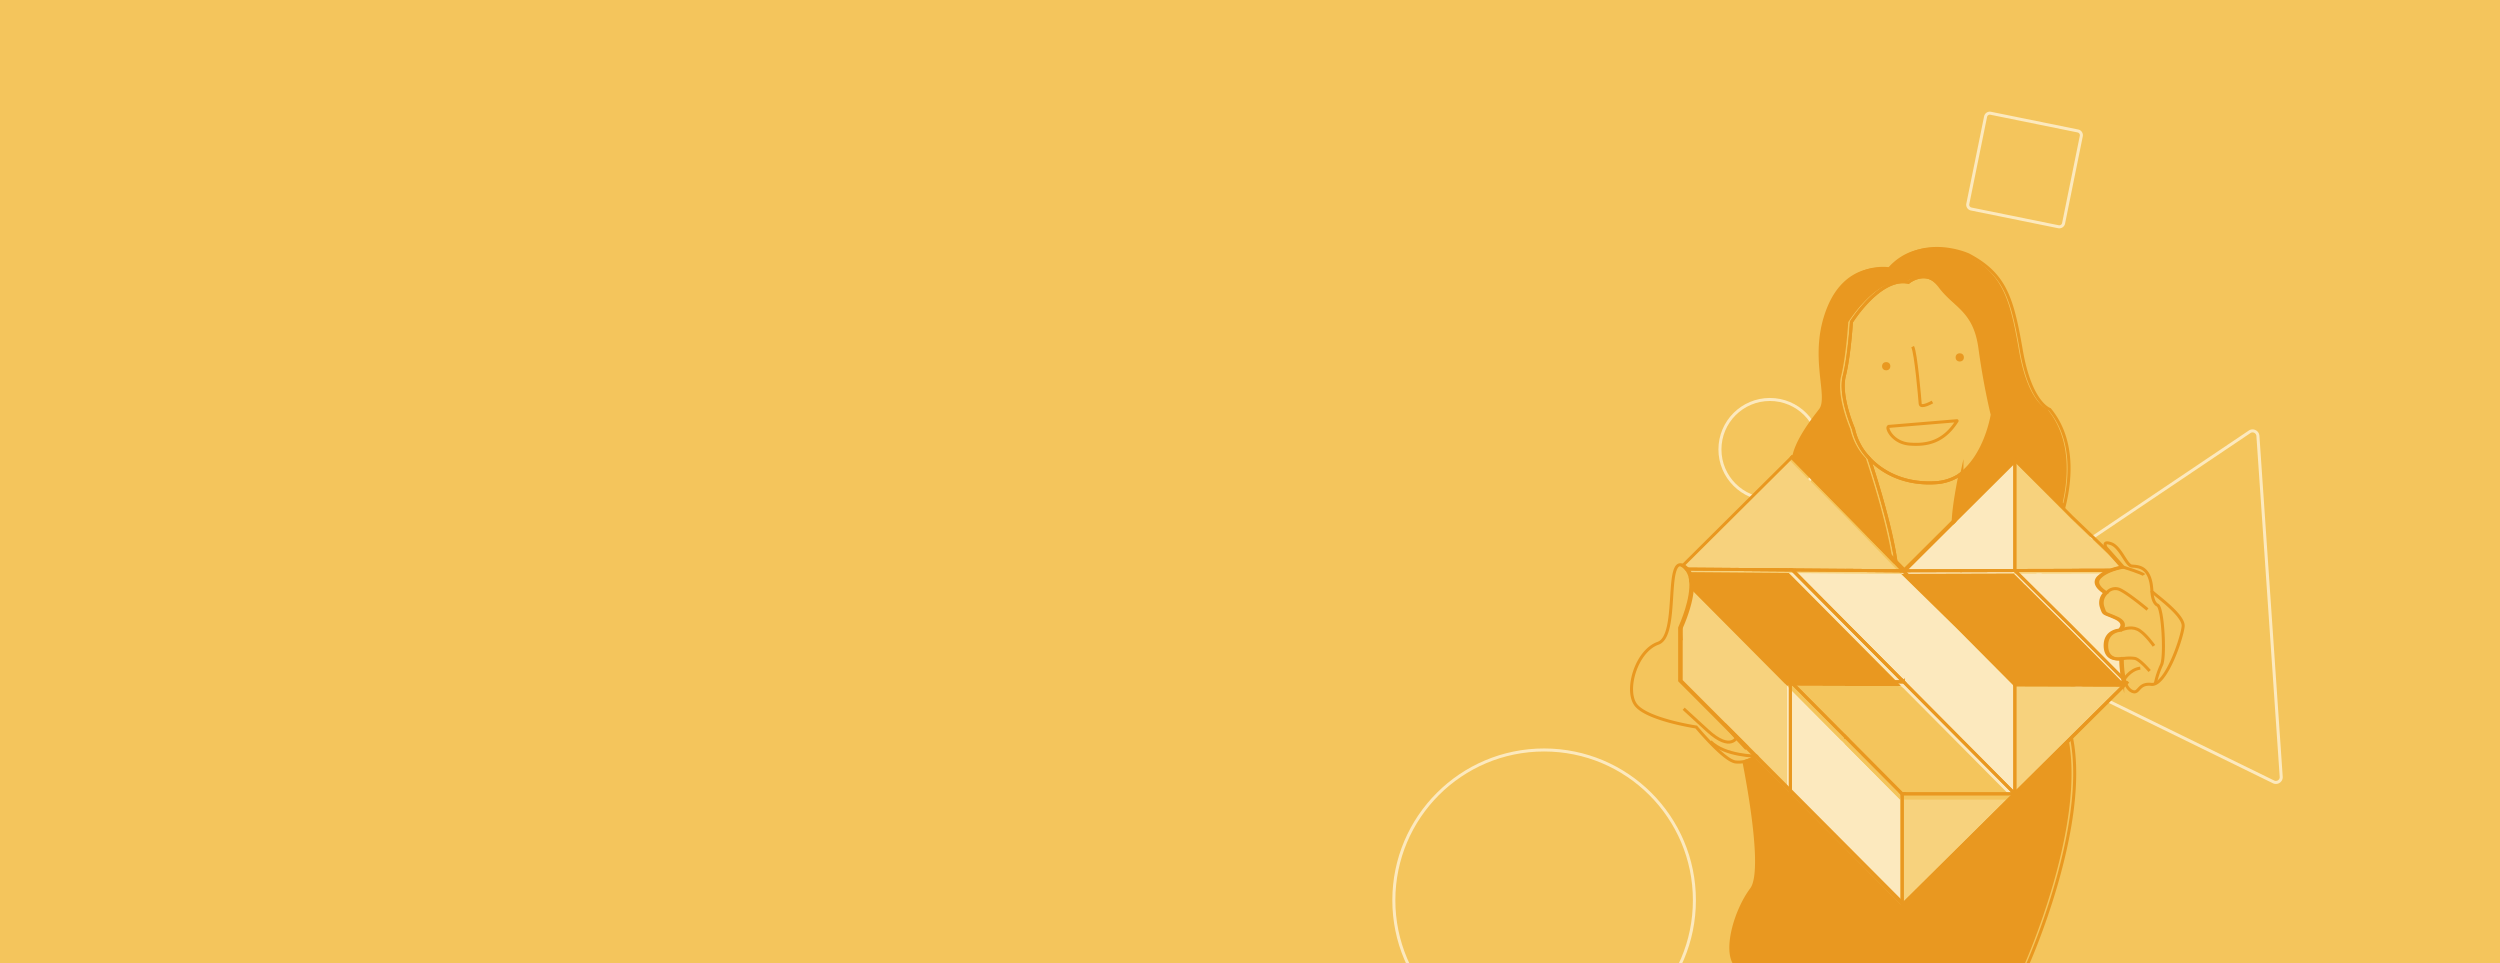 <svg id="Layer_1" data-name="Layer 1" xmlns="http://www.w3.org/2000/svg" xmlns:xlink="http://www.w3.org/1999/xlink" viewBox="0 0 1488.025 573.437"><defs><style>.cls-1,.cls-4,.cls-6{fill:none;}.cls-2{clip-path:url(#clip-path);}.cls-3{fill:#f4c55c;}.cls-4{stroke:#fce9be;}.cls-4,.cls-6,.cls-7{stroke-miterlimit:10;}.cls-4,.cls-6{stroke-width:1.8px;}.cls-5,.cls-7{fill:#e99820;}.cls-6,.cls-7{stroke:#e99820;}.cls-8{clip-path:url(#clip-path-2);}.cls-9{fill:#fce9be;}.cls-10{fill:#f7d27d;}</style><clipPath id="clip-path"><rect class="cls-1" x="-2.016" y="-0.712" width="1492.057" height="574.862"/></clipPath><clipPath id="clip-path-2"><path class="cls-1" d="M1262.573,392.373s-8.969,1.993-9.301-7.308,8.305-9.633,8.305-9.633,4.983-3.986-2.325-7.308c-7.308-3.322-6.644-1.661-8.304-6.644a7.94,7.94,0,0,1,2.325-8.305s-8.637-4.651-3.986-9.301c4.65-4.651,13.952-5.979,13.952-5.979l-10.298-11.626s-.072-.12-.164-.3l-24.829-24.376-28.265-27.75-36.779,36.608-29.602,29.464-5.503-5.614L1068.209,273.52l-1.235-1.26-65.287,64.902c.041.024.079.042.12.068,11.267,7.042-.192,33.259-1.805,36.798v31.455l25.804,25.892,13.166,13.211,93.802,94.122,94.231-93.35,37.888-37.533C1262.369,402.09,1262.573,392.373,1262.573,392.373Z"/></clipPath></defs><g class="cls-2"><rect class="cls-3" x="-2.016" y="-0.712" width="1492.057" height="574.862"/><circle class="cls-4" cx="919.076" cy="535.841" r="89.448"/><circle class="cls-4" cx="1053.458" cy="267.506" r="29.736"/><path class="cls-4" d="M1184.879,67.41l51.905,10.542a2.593,2.593,0,0,1,2.021,3.074l-10.542,51.905a2.593,2.593,0,0,1-3.074,2.021l-51.905-10.542a2.593,2.593,0,0,1-2.021-3.074l10.567-51.879A2.591,2.591,0,0,1,1184.879,67.41Z"/><path class="cls-4" d="M1338.928,257.064,1170.293,370.521a3.192,3.192,0,0,0-.874,4.447,3.306,3.306,0,0,0,1.246,1.085L1353.216,465.376a3.193,3.193,0,0,0,4.287-1.457,3.02,3.02,0,0,0,.288-1.641l-13.86-202.805a3.222,3.222,0,0,0-3.412-2.991A3.125,3.125,0,0,0,1338.928,257.064Z"/></g><path class="cls-5" d="M1043.595,450.157a25.137,25.137,0,0,1-6.54,3.019c3.505,17.888,12.016,65.82,4.673,75.61-9.067,12.09-16.226,35.263-10.181,45.086l173.395.251s36.717-82.002,26.138-134.896l-99.544,99.266Zm21.578,22.041h-.022l-.065.064.065-.064h.022Z"/><polygon class="cls-6" points="1065.087 472.263 1065.151 472.199 1065.173 472.199 1065.173 472.199 1065.151 472.199 1065.087 472.263"/><path class="cls-3" d="M998.765,405.27V381.143a38.366,38.366,0,0,1-.188-6.92s.07-.149.188-.407c1.613-3.539,13.072-29.756,1.805-36.798-.041-.026-.079-.044-.12-.068-11.904-7.15-2.592,41.484-15.394,46.002-12.846,4.534-19.646,27.202-13.601,36.27,6.045,9.067,36.27,13.601,36.27,13.601s16.605,20.037,23.406,20.792a16.127,16.127,0,0,0,5.924-.438,25.137,25.137,0,0,0,6.54-3.019Z"/><path class="cls-3" d="M1278.941,351.966c-.664-15.281-8.637-14.616-11.959-14.948-3.322-.332-6.644-11.294-12.291-13.287-4.736-1.672-3.633,1.089-3.154,2.026.092.18.164.3.164.3l10.298,11.626s-9.301,1.329-13.952,5.979c-4.651,4.651,3.986,9.301,3.986,9.301a7.94,7.94,0,0,0-2.325,8.305c1.661,4.983.996,3.322,8.304,6.644,7.308,3.322,2.325,7.308,2.325,7.308s-8.637.332-8.305,9.633,9.301,7.308,9.301,7.308-.204,9.717,2.32,15.45a7.585,7.585,0,0,0,2.663,3.484c5.315,3.322,3.654-4.651,12.291-3.654,8.637.997,18.27-27.571,18.935-34.547C1298.208,365.918,1278.987,353.016,1278.941,351.966Z"/><path class="cls-7" d="M1110.574,272.772a36.437,36.437,0,0,1-9.263-17.46s-8.477-19.377-5.45-31.488c3.028-12.111,4.239-32.093,4.239-32.093s16.955-27.249,33.91-23.616c0,0,10.9-9.083,19.982,3.028,9.083,12.111,20.588,13.927,23.616,36.332,3.028,22.405,7.266,39.359,7.266,39.359s-3.716,23.774-19.002,34.953c0,0-3.821,17.768-4.207,28.451l36.779-36.608,28.265,27.75c3.724-14.929,6.438-39.453-8.531-57.574,0,0-11.505-3.633-16.955-35.121-5.45-31.488-9.688-45.415-31.488-56.92,0,0-27.854-12.716-46.02,8.477,0,0-24.221-5.45-35.726,23.01-11.505,28.46,1.211,52.681-4.844,60.553-4.939,6.42-14.708,18.882-16.173,29.502l59.587,60.78C1123.201,311.462,1113.417,281.27,1110.574,272.772Z"/><path class="cls-3" d="M1161.665,310.238c.386-10.683,4.207-28.451,4.207-28.451a28.922,28.922,0,0,1-15.513,5.618c-17.847,1.139-31.406-5.581-39.785-14.633,2.842,8.498,12.627,38.69,15.985,61.317l5.503,5.614Z"/><path class="cls-3" d="M1177.608,207.475c-3.028-22.405-14.533-24.221-23.616-36.332-9.083-12.111-19.982-3.028-19.982-3.028-16.955-3.633-33.91,23.616-33.91,23.616s-1.211,19.983-4.239,32.093c-3.028,12.111,5.45,31.488,5.45,31.488a36.437,36.437,0,0,0,9.263,17.46c8.379,9.052,21.937,15.772,39.785,14.633a28.922,28.922,0,0,0,15.513-5.618c15.286-11.179,19.002-34.953,19.002-34.953S1180.635,229.879,1177.608,207.475Z"/><g class="cls-8"><polygon class="cls-1" points="1063.608 475.862 1063.674 475.797 1063.608 475.797 1063.608 475.862"/><polygon class="cls-1" points="1198.697 475.825 1198.697 475.797 1198.669 475.797 1198.697 475.825"/><polygon class="cls-1" points="1198.664 475.797 1198.669 475.797 1198.667 475.795 1198.664 475.797"/><polygon class="cls-1" points="1198.667 475.795 1198.669 475.797 1198.697 475.797 1198.697 475.764 1198.667 475.795"/><polygon class="cls-9" points="1165.737 307.393 1165.567 307.562 1131.454 341.58 1131.454 341.58 1165.737 341.492 1198.697 341.405 1198.697 340.912 1198.697 274.65 1165.737 307.393"/><polygon class="cls-10" points="1233.05 309.203 1232.216 308.364 1198.711 274.636 1198.697 274.65 1198.697 340.912 1198.697 341.405 1198.697 341.404 1198.697 341.404 1233.05 341.314 1266.514 341.23 1233.05 309.203"/><polygon class="cls-1" points="1063.674 475.797 1063.696 475.797 1063.685 475.786 1063.674 475.797"/><polygon class="cls-1" points="1063.608 475.709 1063.608 475.797 1063.674 475.797 1063.685 475.786 1063.608 475.709"/><polygon class="cls-1" points="1198.697 475.998 1198.783 475.912 1198.697 475.825 1198.697 475.998"/><polygon class="cls-1" points="1198.697 475.797 1198.697 475.825 1198.783 475.912 1198.899 475.797 1198.697 475.797"/><polygon class="cls-1" points="1063.597 475.873 1063.608 475.884 1063.608 475.862 1063.597 475.873"/><polygon class="cls-1" points="1130.921 543.643 1130.921 543.328 1130.763 543.484 1130.921 543.643"/><polygon class="cls-10" points="1097.928 306.931 1097.032 306.03 1064.267 273.048 1030.648 306.445 1030.539 306.553 996.425 340.49 996.425 340.49 996.425 340.49 1030.648 340.767 1063.597 341.036 1063.608 341.036 1064.805 341.046 1097.032 341.309 1131.454 341.58 1097.928 306.931"/><polygon class="cls-1" points="1063.608 475.797 1063.521 475.797 1063.597 475.873 1063.608 475.862 1063.608 475.797"/><polygon class="cls-4" points="1063.608 408.115 1063.608 408.191 1063.684 408.192 1063.608 408.115"/><polygon class="cls-4" points="1063.684 408.192 1063.975 408.485 1064.269 408.193 1063.684 408.192"/><polygon class="cls-4" points="1063.608 408.191 1063.608 408.849 1063.975 408.485 1063.684 408.192 1063.608 408.191"/><polygon class="cls-4" points="1131.525 408.392 1131.709 408.393 1131.617 408.301 1131.525 408.392"/><polygon class="cls-4" points="1266.192 408.854 1266.256 408.791 1266.129 408.791 1266.192 408.854"/><polygon class="cls-10" points="1165.737 475.797 1131.131 475.797 1130.986 475.94 1130.921 476.005 1130.921 542.953 1164.494 509.67 1165.737 508.438 1198.664 475.797 1165.737 475.797"/><polygon class="cls-4" points="1097.032 441.761 1097.032 441.803 1097.074 441.803 1097.032 441.761"/><polygon class="cls-9" points="1130.844 475.797 1097.481 442.212 1097.074 441.803 1097.032 441.803 1097.032 441.761 1063.975 408.485 1063.608 408.849 1063.608 441.803 1063.608 475.709 1063.685 475.786 1063.696 475.797 1063.674 475.797 1063.608 475.862 1063.608 475.884 1130.763 543.484 1130.921 543.328 1130.921 542.953 1130.921 476.005 1130.921 475.874 1130.844 475.797"/><polygon class="cls-10" points="1030.648 374.937 1030.064 374.348 1029.876 374.16 996.425 340.49 996.425 340.49 996.425 340.49 996.425 374.089 996.425 408 1029.752 441.803 1030.091 442.145 1030.648 442.706 1063.521 475.797 1063.608 475.797 1063.608 475.709 1063.608 441.803 1063.608 408.849 1063.608 408.191 1063.608 408.115 1030.648 374.937"/><polygon class="cls-5" points="1130.921 407.6 1097.032 373.487 1064.805 341.046 1030.648 340.767 996.425 340.49 1029.876 374.16 1030.064 374.348 1030.648 374.937 1063.608 408.115 1063.684 408.192 1064.269 408.193 1097.032 408.29 1130.921 408.391 1131.525 408.392 1131.617 408.301 1130.921 407.6"/><polygon class="cls-10" points="1266.192 408.854 1266.129 408.791 1233.05 408.693 1198.919 408.592 1198.781 408.591 1198.697 408.675 1198.697 441.803 1198.697 475.764 1198.697 475.797 1198.899 475.797 1266.239 408.901 1266.192 408.854"/><polygon class="cls-5" points="1233.05 375.492 1232.578 375.017 1232.151 374.587 1198.697 341.404 1198.697 341.404 1165.737 341.492 1131.454 341.58 1164.997 374.445 1165.345 374.795 1165.737 375.19 1198.697 408.369 1198.85 408.523 1198.919 408.592 1233.05 408.693 1266.129 408.791 1233.05 375.492"/><polygon class="cls-9" points="1264.866 341.23 1233.05 341.314 1198.697 341.404 1232.151 374.587 1232.578 375.017 1233.05 375.492 1266.129 408.791 1266.256 408.791 1266.386 374.66 1266.508 342.882 1266.514 341.305 1266.514 341.226 1264.866 341.23"/><polygon class="cls-3" points="1165.737 442.647 1165.123 442.028 1164.899 441.803 1131.709 408.393 1131.525 408.392 1130.921 408.391 1097.032 408.29 1064.269 408.193 1063.975 408.485 1097.032 441.761 1097.074 441.803 1097.481 442.212 1130.844 475.797 1130.921 475.797 1131.131 475.797 1165.737 475.797 1198.664 475.797 1198.667 475.795 1165.737 442.647"/><polygon class="cls-9" points="1165.737 375.19 1165.345 374.795 1164.997 374.445 1131.454 341.58 1131.454 341.583 1131.454 341.584 1131.454 341.584 1131.454 341.584 1097.032 341.309 1064.805 341.046 1130.921 407.6 1131.617 408.301 1131.709 408.393 1164.899 441.803 1165.123 442.028 1165.737 442.647 1198.667 475.795 1198.697 475.764 1198.697 441.803 1198.697 408.675 1198.697 408.591 1198.697 408.369 1165.737 375.19"/></g><path class="cls-6" d="M1000.657,381.05V373.723c-.118.259-.188.407-.188.407A38.364,38.364,0,0,0,1000.657,381.05Z"/><path class="cls-6" d="M1039.627,444.28l-13.166-13.211c4.687,5.749,9.112,10.58,12.386,13.99Z"/><path class="cls-6" d="M1045.488,450.064a25.137,25.137,0,0,1-6.54,3.019c3.505,17.888,12.016,65.82,4.673,75.61-9.067,12.09-16.226,35.263-10.181,45.086l173.395.251s36.717-82.002,26.138-134.896l-99.544,99.266Zm21.578,22.041h-.022l-.065.064.065-.064h.022Z"/><polygon class="cls-6" points="1066.979 472.17 1067.044 472.106 1067.066 472.106 1067.066 472.106 1067.044 472.106 1066.979 472.17"/><path class="cls-6" d="M1000.657,405.177V381.05a38.364,38.364,0,0,1-.188-6.92s.07-.149.188-.407c1.613-3.539,13.072-29.756,1.805-36.798-.041-.026-.079-.044-.12-.068-11.904-7.15-2.592,41.484-15.394,46.002-12.846,4.534-19.646,27.202-13.601,36.27,6.045,9.067,36.27,13.601,36.27,13.601s16.605,20.037,23.406,20.792a16.127,16.127,0,0,0,5.924-.438,25.137,25.137,0,0,0,6.54-3.019Z"/><path class="cls-6" d="M1280.834,351.873c-.664-15.281-8.637-14.616-11.958-14.948-3.322-.332-6.644-11.294-12.291-13.287-4.736-1.672-3.633,1.089-3.154,2.026.092.18.164.3.164.3l10.298,11.626s-9.301,1.329-13.952,5.979c-4.651,4.651,3.986,9.301,3.986,9.301a7.94,7.94,0,0,0-2.325,8.305c1.661,4.983.996,3.322,8.304,6.644,7.308,3.322,2.325,7.308,2.325,7.308s-8.637.332-8.305,9.633,9.301,7.308,9.301,7.308-.204,9.717,2.32,15.45a7.585,7.585,0,0,0,2.663,3.484c5.315,3.322,3.654-4.651,12.291-3.654,8.637.997,18.27-27.571,18.935-34.547C1300.101,365.825,1280.88,352.923,1280.834,351.873Z"/><path class="cls-6" d="M1112.467,272.679a36.437,36.437,0,0,1-9.263-17.46s-8.477-19.377-5.45-31.488c3.028-12.111,4.239-32.093,4.239-32.093s16.955-27.249,33.91-23.616c0,0,10.9-9.083,19.982,3.028,9.083,12.111,20.588,13.927,23.616,36.332,3.028,22.405,7.266,39.359,7.266,39.359s-3.716,23.774-19.002,34.953c0,0-3.821,17.768-4.207,28.451l36.779-36.608,28.265,27.75c3.724-14.929,6.438-39.453-8.531-57.574,0,0-11.505-3.633-16.955-35.121-5.45-31.488-9.688-45.415-31.488-56.92,0,0-27.855-12.716-46.021,8.477,0,0-24.221-5.45-35.726,23.01-11.505,28.46,1.211,52.681-4.844,60.553-4.939,6.42-14.708,18.882-16.173,29.502l59.587,60.78C1125.094,311.369,1115.309,281.177,1112.467,272.679Z"/><path class="cls-6" d="M1163.558,310.145c.386-10.683,4.207-28.451,4.207-28.451a28.922,28.922,0,0,1-15.513,5.618c-17.847,1.139-31.406-5.581-39.785-14.633,2.842,8.498,12.627,38.69,15.985,61.317l5.503,5.614Z"/><path class="cls-6" d="M1179.5,207.382c-3.028-22.405-14.533-24.221-23.616-36.332-9.083-12.111-19.982-3.028-19.982-3.028-16.955-3.633-33.91,23.616-33.91,23.616s-1.211,19.983-4.239,32.093c-3.028,12.111,5.45,31.488,5.45,31.488a36.437,36.437,0,0,0,9.263,17.46c8.379,9.052,21.937,15.772,39.785,14.633a28.922,28.922,0,0,0,15.513-5.618c15.286-11.179,19.002-34.953,19.002-34.953S1182.528,229.786,1179.5,207.382Z"/><polygon class="cls-6" points="1200.639 273.595 1200.587 273.543 1200.574 273.556 1200.574 273.66 1200.639 273.595"/><polygon class="cls-6" points="1132.226 539.589 1132.226 539.278 1132.07 539.432 1132.226 539.589"/><polygon class="cls-6" points="1132.52 538.353 1132.226 538.057 1132.226 538.907 1165.43 505.991 1166.659 504.772 1199.224 472.49 1199.006 472.49 1132.52 538.353"/><path class="cls-6" d="M1264.152,406.216c.151.434.312.854.488,1.254l-37.888,37.533-27.496,27.238v.248h.2l66.598-66.16-.046-.046-.062-.063Z"/><polygon class="cls-6" points="1132.226 472.696 1132.291 472.631 1132.433 472.49 1132.226 472.49 1132.15 472.49 1132.226 472.566 1132.226 472.696"/><polygon class="cls-6" points="1065.654 406.279 1066.017 405.918 1065.654 406.279 1065.654 406.279"/><polygon class="cls-6" points="1132.914 405.737 1132.914 405.736 1132.823 405.827 1132.914 405.737"/><polygon class="cls-6" points="1132.226 405.043 1066.837 339.222 1098.71 371.306 1132.226 405.043"/><polygon class="cls-6" points="1132.753 339.754 1132.753 339.753 1132.753 339.75 1098.71 339.482 1132.753 339.754 1132.753 339.754"/><polygon class="cls-6" points="1065.654 339.212 1065.643 339.212 1033.057 338.946 1066.837 339.222 1065.654 339.212"/><polygon class="cls-6" points="1199.256 406.107 1199.339 406.024 1199.476 406.024 1199.408 405.956 1199.256 405.804 1199.256 406.024 1199.256 406.107"/><polygon class="cls-6" points="1099.596 305.482 1132.753 339.75 1132.995 339.508 1127.544 333.948 1067.956 273.167 1066.721 271.907 1066.48 272.147 1098.71 304.591 1099.596 305.482"/><polygon class="cls-6" points="1166.659 339.663 1199.256 339.576 1199.256 339.575 1199.256 339.089 1199.256 273.66 1162.649 310.097 1133.047 339.561 1132.995 339.508 1132.753 339.75 1166.659 339.663"/><path class="cls-6" d="M1199.256,339.089v.486l33.975-.088,22.684-.06a37.715,37.715,0,0,1,7.07-1.886l-7.771-8.774-21.983-21.039-.824-.83-33.085-33.304-.065.065Z"/><path class="cls-6" d="M1001.554,336.877a8.959,8.959,0,0,1,2.094,1.831l29.409.238,32.586.266.011 0,1.184.01,31.873.26,34.043.268-33.157-34.268-.886-.891-32.23-32.444-65.045,64.662C1001.475,336.833,1001.513,336.851,1001.554,336.877Z"/><polygon class="cls-6" points="1065.654 405.553 1065.654 405.628 1065.729 405.629 1065.654 405.553"/><polygon class="cls-6" points="1065.729 405.629 1066.017 405.918 1066.307 405.63 1065.729 405.629"/><polygon class="cls-6" points="1065.654 405.628 1065.654 406.279 1066.017 405.918 1065.729 405.629 1065.654 405.628"/><polygon class="cls-6" points="1133.005 405.828 1132.914 405.737 1132.823 405.827 1133.005 405.828"/><polygon class="cls-6" points="1132.433 472.49 1132.291 472.631 1132.226 472.696 1132.226 538.057 1132.52 538.353 1199.006 472.49 1166.659 472.49 1132.433 472.49"/><polygon class="cls-6" points="1098.752 438.87 1098.71 438.828 1098.71 438.87 1098.752 438.87"/><polygon class="cls-6" points="1132.226 472.566 1132.15 472.49 1099.154 439.275 1098.752 438.87 1098.71 438.87 1098.71 438.828 1066.017 405.918 1065.654 406.279 1065.654 438.87 1065.654 471.259 1132.226 538.057 1132.226 472.696 1132.226 472.566"/><path class="cls-6" d="M1065.654,406.279v-.726l-32.597-32.813-.578-.582-.185-.187-25.964-26.134c1.06,10.48-5.398,25.244-6.581,27.837v31.455l25.804,25.892,13.166,13.211,26.935,27.027V406.279Z"/><path class="cls-6" d="M1032.478,372.158l.578.582,32.597,32.813v-0l.075.075.578.002h0l32.403.096,33.516.099.598.002.091-.091-.689-.693L1098.71,371.305l-31.873-32.084-33.781-.276-29.409-.238a12.823,12.823,0,0,1,2.682,7.13l25.964,26.134Z"/><polygon class="cls-6" points="1065.654 405.553 1065.654 405.553 1065.729 405.629 1065.654 405.553"/><polygon class="cls-6" points="1065.729 405.629 1066.307 405.63 1066.307 405.63 1066.307 405.63 1065.729 405.629"/><path class="cls-6" d="M1199.476,406.024l-.136-0-.083.083v66.135l27.496-27.238,37.888-37.533c-.176-.4-.337-.82-.488-1.254l-30.921-.091Z"/><path class="cls-6" d="M1232.764,372.819l-.422-.425-33.086-32.819v.001l-32.597.086L1132.753,339.75l33.174,32.504.344.346.388.391,32.597,32.813.152.153.068.068,33.755.1,30.921.091a24.484,24.484,0,0,1-.713-2.519l-30.208-30.408Z"/><polygon class="cls-6" points="1199.256 339.576 1166.659 339.663 1199.256 339.577 1199.256 339.576"/><path class="cls-6" d="M1199.256,339.575l33.086,32.819.422.425.467.47,30.208,30.408a55.547,55.547,0,0,1-1.119-11.678s-8.969,1.993-9.301-7.308,8.305-9.633,8.305-9.633,4.983-3.986-2.325-7.308c-7.308-3.322-6.644-1.661-8.304-6.644a7.94,7.94,0,0,1,2.325-8.305s-8.637-4.651-3.986-9.301a19.622,19.622,0,0,1,6.874-4.091l-22.676.057Z"/><polygon class="cls-6" points="1255.906 339.43 1255.914 339.427 1233.231 339.487 1255.906 339.43"/><polygon class="cls-6" points="1166.051 439.093 1165.83 438.87 1133.005 405.828 1132.823 405.827 1132.226 405.825 1098.71 405.726 1066.307 405.63 1066.017 405.918 1098.71 438.828 1098.752 438.87 1099.154 439.275 1132.15 472.49 1132.226 472.49 1132.433 472.49 1166.659 472.49 1199.006 472.49 1199.118 472.379 1166.659 439.705 1166.051 439.093"/><polygon class="cls-6" points="1066.017 405.918 1066.307 405.63 1066.307 405.63 1066.017 405.918"/><polygon class="cls-6" points="1199.256 406.107 1199.256 406.024 1199.256 405.804 1166.659 372.99 1166.271 372.6 1165.927 372.254 1132.753 339.75 1132.753 339.753 1132.753 339.754 1132.753 339.754 1098.71 339.482 1066.837 339.222 1132.226 405.043 1132.914 405.736 1132.914 405.737 1132.915 405.736 1133.005 405.828 1165.83 438.87 1166.051 439.093 1166.659 439.705 1199.118 472.379 1199.256 472.242 1199.256 438.87 1199.256 406.107"/><polygon class="cls-6" points="1132.915 405.736 1132.914 405.737 1133.005 405.828 1132.915 405.736"/><path class="cls-6" d="M1018.095,441.359c8.477,8.629,27.392,8.705,27.392,8.705"/><path class="cls-6" d="M1034.061,438.402s-3.548,9.461-17.74-3.548l-14.192-13.009"/><path class="cls-6" d="M1253.927,352.87a6.588,6.588,0,0,1,6.937-2.288c4.281,1.284,17.339,12.202,17.339,12.202"/><path class="cls-6" d="M1280.834,351.873s.152,6.843,3.363,8.341,4.709,30.825,2.355,35.535a52.618,52.618,0,0,0-3.639,10.917"/><path class="cls-6" d="M1263.861,405.168s3.425-6.636,10.061-7.492"/><path class="cls-6" d="M1279.488,399.388s-5.78-6.85-8.777-7.492a24.084,24.084,0,0,0-7.483.172"/><path class="cls-6" d="M1262.232,375.126c.987-.356,5.697-2.496,9.978-.57s9.847,9.847,9.847,9.847"/><path class="cls-6" d="M1263.893,337.589s11.528,3.573,12.17,4.644"/><path class="cls-6" d="M1164.866,250.553a.091.091,0,0,0-.082-.139l-40.277,3.356a.85.85,0,0,0-.776.718c-.293,1.994,3.905,9.116,12.761,9.825C1147.152,265.166,1156.963,263.046,1164.866,250.553Z"/><path class="cls-6" d="M1150.193,239.268s-7.064,4.067-7.278,1.07-2.569-30.397-4.495-34.036"/><circle class="cls-5" cx="1122.686" cy="217.968" r="2.462"/><circle class="cls-5" cx="1166.462" cy="212.724" r="2.462"/></svg>